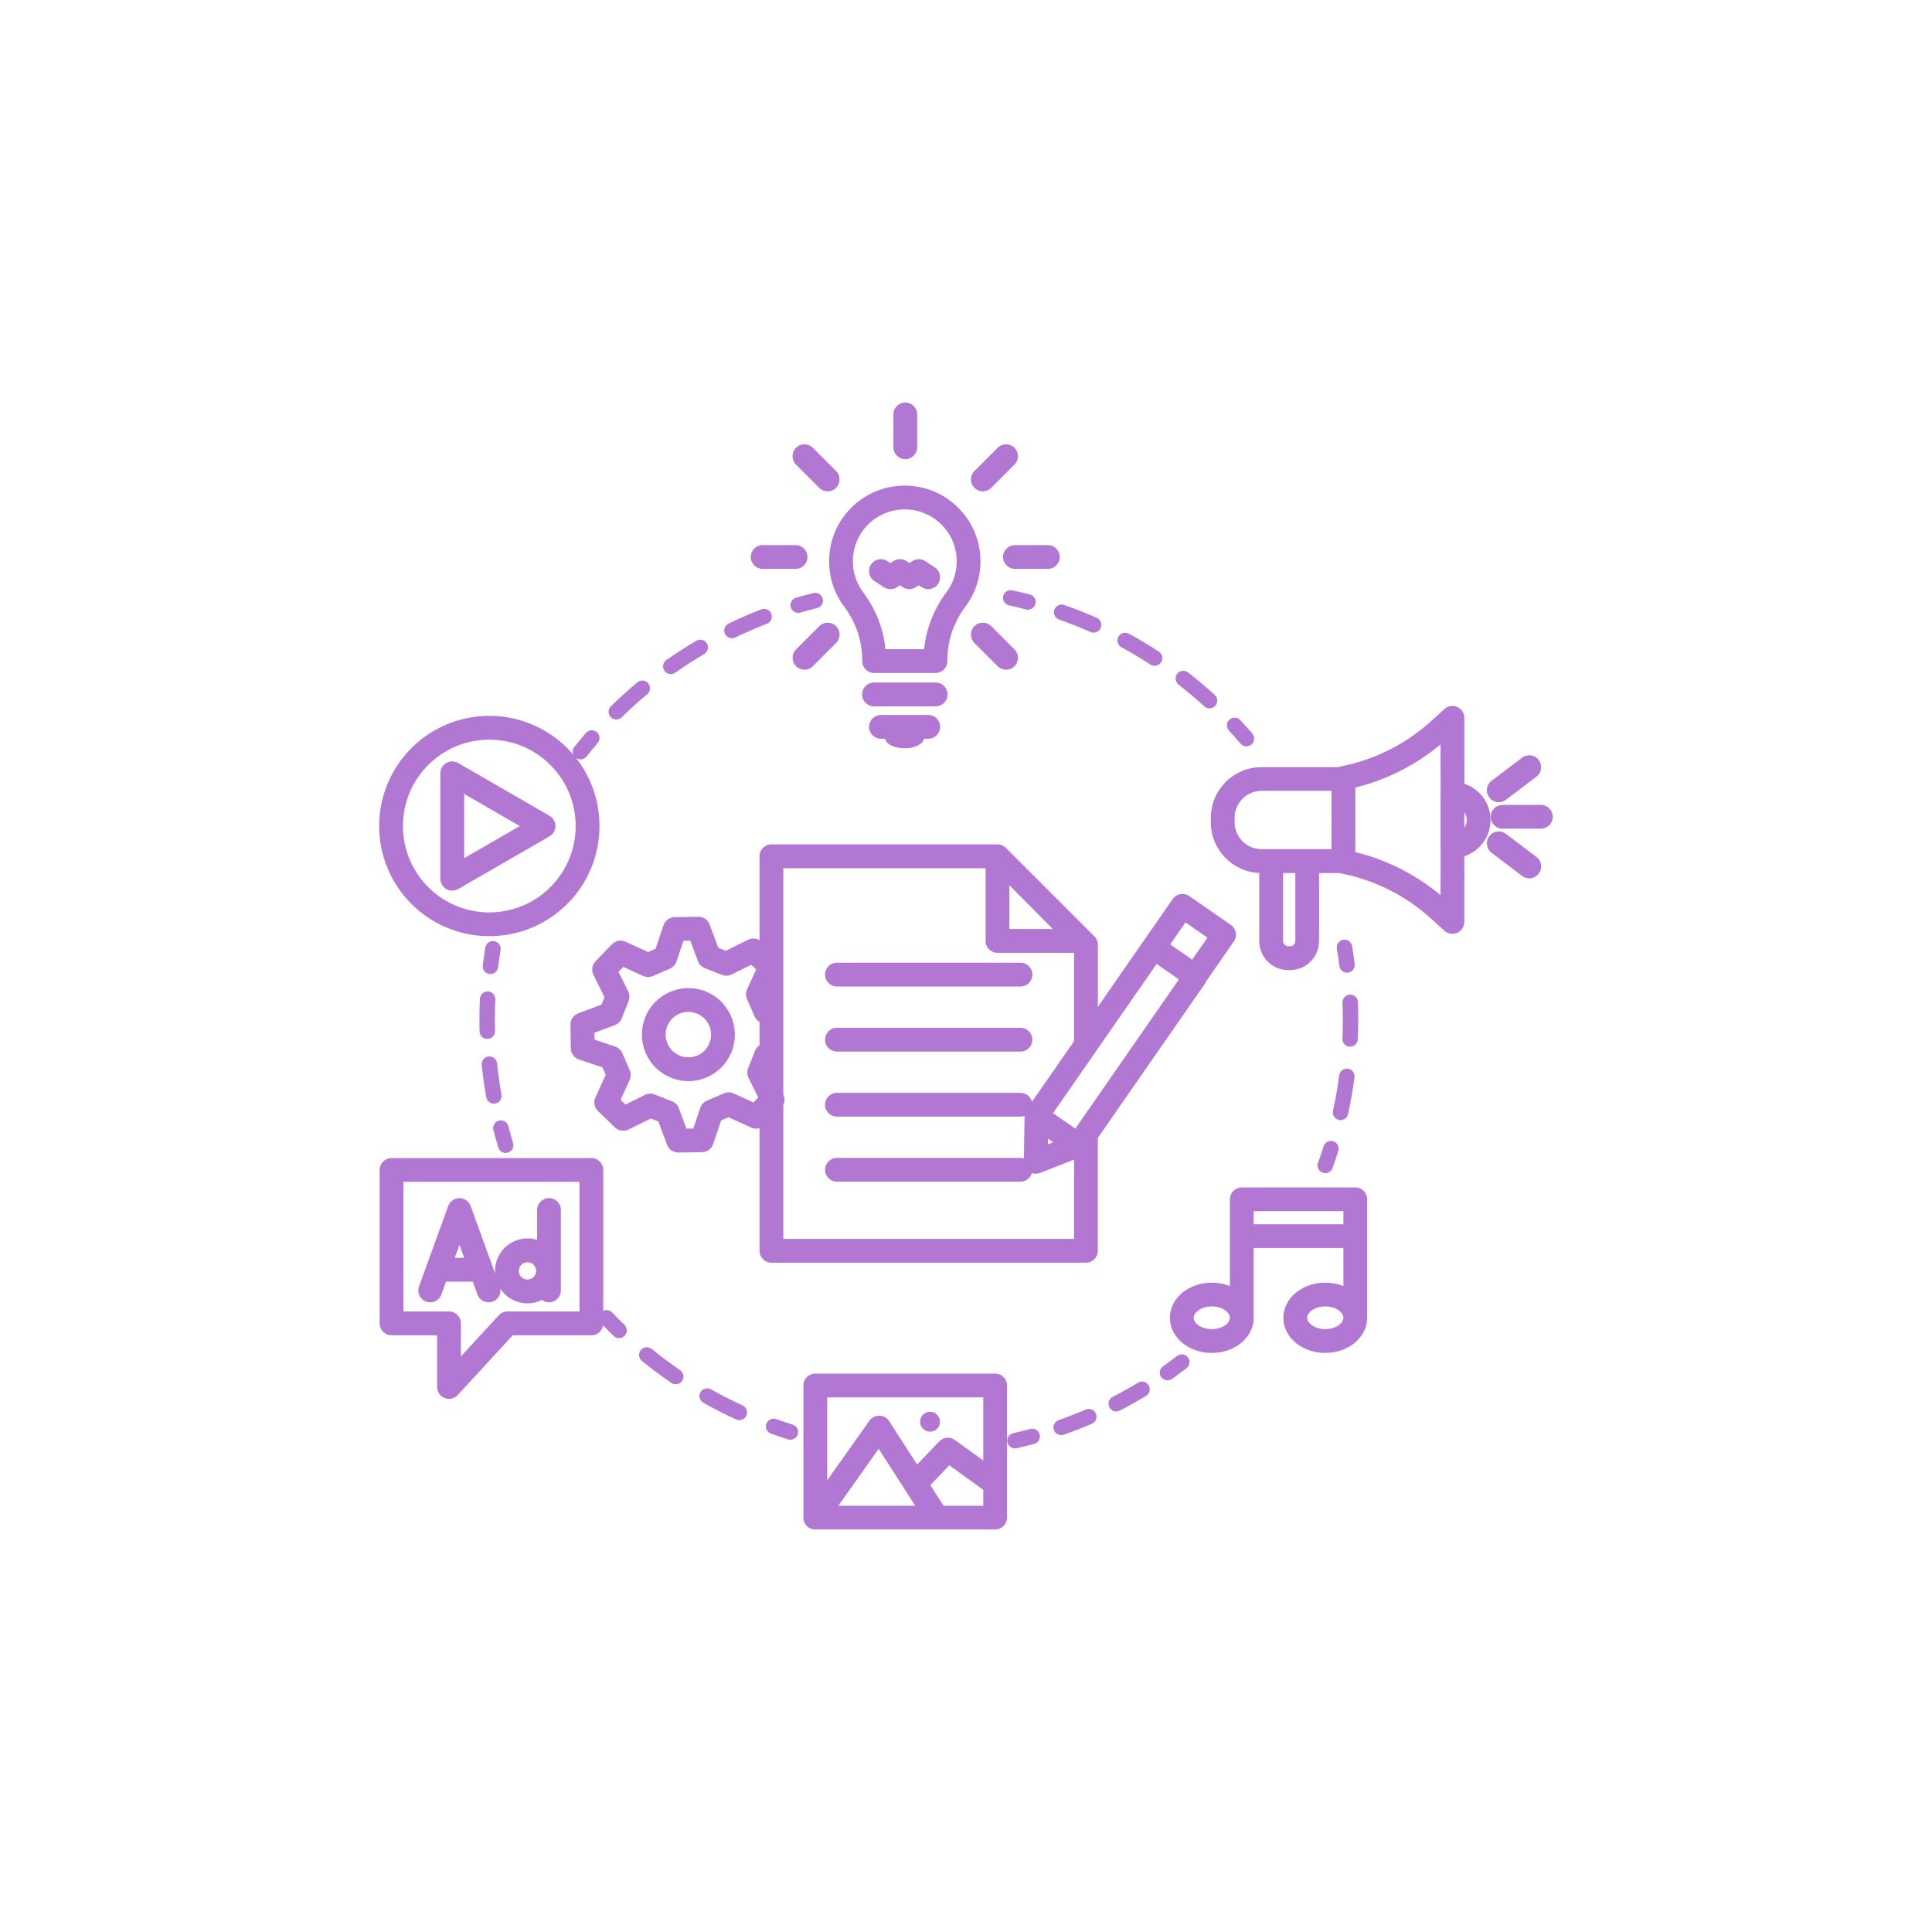 <svg xmlns="http://www.w3.org/2000/svg" zoomAndPan="magnify" viewBox="0 0 375 375" width="400" height="400"
     preserveAspectRatio="xMidYMid meet" version="1.0">
    <defs>
        <clipPath id="67734e135f">
            <path d="M 289 156 L 301.57 156 L 301.57 161 L 289 161 Z M 289 156 " clip-rule="nonzero"/>
        </clipPath>
        <clipPath id="fed4a41961">
            <path d="M 73.57 138 L 117 138 L 117 182 L 73.57 182 Z M 73.57 138 " clip-rule="nonzero"/>
        </clipPath>
        <clipPath id="4ebf43fce6">
            <path d="M 173 78.129 L 179 78.129 L 179 90 L 173 90 Z M 173 78.129 " clip-rule="nonzero"/>
        </clipPath>
        <clipPath id="505d2ce988">
            <path d="M 73.57 224 L 122 224 L 122 272 L 73.57 272 Z M 73.57 224 " clip-rule="nonzero"/>
        </clipPath>
    </defs>
    <path fill="#b277d3"
          d="M 289.312 159.16 C 289.312 155.887 287.18 153.105 284.23 152.129 L 284.223 139.328 C 284.223 138.418 283.684 137.59 282.852 137.219 C 282.016 136.848 281.039 137 280.363 137.621 L 277.746 140 C 272.836 144.445 266.805 147.473 260.305 148.75 C 260.137 148.777 259.98 148.832 259.828 148.898 L 244.871 148.898 C 239.441 148.898 235.016 153.316 235.016 158.754 L 235.016 159.602 C 235.016 164.891 239.199 169.211 244.426 169.445 L 244.426 182.672 C 244.426 185.77 246.945 188.289 250.043 188.289 L 250.414 188.289 C 253.512 188.289 256.031 185.77 256.031 182.672 L 256.031 169.457 L 260.047 169.457 C 260.129 169.48 260.207 169.504 260.297 169.523 C 266.801 170.797 272.828 173.824 277.738 178.273 L 280.355 180.652 C 280.789 181.043 281.348 181.25 281.91 181.25 C 282.227 181.25 282.543 181.184 282.844 181.055 C 283.676 180.684 284.219 179.855 284.219 178.945 L 284.223 166.207 C 287.18 165.215 289.312 162.426 289.312 159.16 Z M 239.637 159.59 L 239.637 158.738 C 239.637 155.852 241.988 153.5 244.875 153.5 L 258.445 153.5 L 258.445 158.555 C 258.445 158.625 258.453 158.699 258.457 158.766 L 258.457 159.473 C 258.453 159.543 258.445 159.609 258.445 159.68 L 258.445 164.816 L 244.875 164.816 C 241.988 164.828 239.637 162.48 239.637 159.59 Z M 251.422 182.66 C 251.422 183.211 250.973 183.66 250.422 183.66 L 250.047 183.66 C 249.496 183.66 249.047 183.211 249.047 182.66 L 249.047 169.461 L 251.426 169.461 L 251.426 182.66 Z M 263.066 165.395 L 263.066 152.859 C 269.145 151.367 274.809 148.504 279.613 144.488 L 279.621 153.809 C 279.609 153.891 279.602 153.98 279.602 154.066 L 279.602 164.254 C 279.602 164.344 279.609 164.43 279.621 164.512 L 279.613 173.758 C 274.809 169.742 269.145 166.879 263.066 165.395 Z M 284.23 160.695 L 284.23 159.688 C 284.23 159.59 284.223 159.5 284.211 159.41 L 284.211 158.828 C 284.223 158.738 284.23 158.645 284.23 158.555 L 284.23 157.613 C 284.523 158.059 284.691 158.586 284.691 159.152 C 284.695 159.723 284.523 160.258 284.23 160.695 Z M 284.23 160.695 "
          fill-opacity="1" fill-rule="nonzero"/>
    <g clip-path="url(#67734e135f)">
        <path fill="#b277d3"
              d="M 299.082 156.234 L 291.648 156.234 C 290.371 156.234 289.34 157.266 289.34 158.543 C 289.34 159.82 290.371 160.852 291.648 160.852 L 299.082 160.852 C 300.355 160.852 301.387 159.82 301.387 158.543 C 301.387 157.266 300.355 156.234 299.082 156.234 Z M 299.082 156.234 "
              fill-opacity="1" fill-rule="nonzero"/>
    </g>
    <path fill="#b277d3"
          d="M 290.906 155.703 C 291.391 155.703 291.883 155.551 292.297 155.234 L 298.219 150.746 C 299.23 149.977 299.434 148.527 298.66 147.516 C 297.895 146.5 296.445 146.297 295.43 147.07 L 289.508 151.559 C 288.496 152.328 288.293 153.777 289.066 154.789 C 289.52 155.383 290.211 155.703 290.906 155.703 Z M 290.906 155.703 "
          fill-opacity="1" fill-rule="nonzero"/>
    <path fill="#b277d3"
          d="M 298.223 166.34 L 292.301 161.852 C 291.285 161.082 289.84 161.281 289.07 162.293 C 288.305 163.309 288.504 164.758 289.516 165.523 L 295.438 170.016 C 295.855 170.332 296.34 170.48 296.828 170.48 C 297.523 170.48 298.211 170.164 298.668 169.562 C 299.434 168.559 299.238 167.105 298.223 166.34 Z M 298.223 166.34 "
          fill-opacity="1" fill-rule="nonzero"/>
    <path fill="#b277d3"
          d="M 193.164 266.617 L 158.246 266.617 C 156.969 266.617 155.941 267.648 155.941 268.922 L 155.941 294.574 C 155.941 294.625 155.941 294.672 155.945 294.715 C 155.945 294.727 155.945 294.738 155.945 294.75 C 155.945 294.785 155.953 294.828 155.957 294.863 C 155.957 294.875 155.957 294.879 155.965 294.895 C 155.977 294.996 156 295.09 156.023 295.188 C 156.023 295.188 156.023 295.191 156.023 295.191 C 156.066 295.344 156.125 295.492 156.199 295.629 C 156.199 295.629 156.199 295.637 156.199 295.637 C 156.199 295.637 156.199 295.637 156.199 295.641 C 156.246 295.73 156.301 295.816 156.352 295.898 C 156.359 295.906 156.363 295.918 156.371 295.922 C 156.395 295.961 156.418 295.988 156.449 296.027 C 156.457 296.031 156.457 296.039 156.461 296.039 C 156.492 296.074 156.52 296.109 156.551 296.141 C 156.562 296.152 156.57 296.156 156.582 296.168 C 156.605 296.191 156.629 296.223 156.66 296.246 C 156.664 296.254 156.676 296.266 156.684 296.27 C 156.719 296.301 156.75 296.332 156.785 296.359 C 156.789 296.367 156.797 296.375 156.805 296.375 C 156.832 296.398 156.867 296.422 156.898 296.445 C 156.906 296.449 156.918 296.457 156.922 296.465 C 157 296.516 157.086 296.57 157.176 296.617 C 157.176 296.617 157.18 296.617 157.18 296.625 C 157.312 296.695 157.457 296.75 157.605 296.793 C 157.613 296.793 157.613 296.793 157.617 296.793 C 157.715 296.824 157.816 296.84 157.91 296.852 C 157.918 296.852 157.93 296.852 157.934 296.852 C 157.977 296.859 158.012 296.863 158.055 296.863 C 158.066 296.863 158.078 296.863 158.09 296.863 C 158.141 296.871 158.188 296.871 158.234 296.871 L 193.152 296.871 C 194.43 296.871 195.461 295.84 195.461 294.562 L 195.461 268.922 C 195.473 267.648 194.441 266.617 193.164 266.617 Z M 190.855 271.23 L 190.855 283.488 L 185.332 279.496 C 184.398 278.82 183.109 278.938 182.312 279.77 L 178.012 284.277 L 172.582 275.84 C 172.168 275.191 171.461 274.797 170.695 274.777 C 169.93 274.762 169.203 275.125 168.758 275.75 L 160.562 287.324 L 160.562 271.227 L 190.855 271.227 Z M 170.547 281.211 L 175.641 289.129 C 175.664 289.168 175.688 289.203 175.711 289.246 L 177.66 292.27 L 162.711 292.27 Z M 190.855 292.27 L 183.148 292.27 L 180.578 288.27 L 184.258 284.41 L 190.855 289.176 Z M 190.855 292.27 "
          fill-opacity="1" fill-rule="nonzero"/>
    <path fill="#b277d3"
          d="M 182.449 275.953 C 182.449 276.211 182.398 276.457 182.301 276.691 C 182.203 276.93 182.062 277.137 181.883 277.316 C 181.703 277.5 181.492 277.637 181.258 277.738 C 181.02 277.836 180.773 277.883 180.52 277.883 C 180.262 277.883 180.016 277.836 179.781 277.738 C 179.543 277.637 179.336 277.5 179.152 277.316 C 178.973 277.137 178.832 276.93 178.734 276.691 C 178.637 276.457 178.59 276.211 178.59 275.953 C 178.59 275.699 178.637 275.453 178.734 275.215 C 178.832 274.98 178.973 274.77 179.152 274.59 C 179.336 274.406 179.543 274.27 179.781 274.172 C 180.016 274.074 180.262 274.023 180.52 274.023 C 180.773 274.023 181.02 274.074 181.258 274.172 C 181.492 274.27 181.703 274.406 181.883 274.59 C 182.062 274.77 182.203 274.98 182.301 275.215 C 182.398 275.453 182.449 275.699 182.449 275.953 Z M 182.449 275.953 "
          fill-opacity="1" fill-rule="nonzero"/>
    <g clip-path="url(#fed4a41961)">
        <path fill="#b277d3"
              d="M 79.859 175.449 C 81.82 177.41 84.109 178.957 86.656 180.027 C 89.293 181.145 92.09 181.707 94.98 181.707 C 97.871 181.707 100.668 181.145 103.305 180.027 C 105.852 178.949 108.137 177.41 110.102 175.449 C 112.066 173.488 113.609 171.199 114.68 168.652 C 115.797 166.016 116.359 163.219 116.359 160.328 C 116.359 157.445 115.797 154.641 114.68 152.004 C 113.938 150.242 112.973 148.609 111.797 147.117 C 112.062 147.305 112.363 147.402 112.668 147.402 C 113.109 147.402 113.547 147.207 113.844 146.832 C 114.535 145.949 115.262 145.074 116 144.223 C 116.539 143.594 116.469 142.652 115.844 142.109 C 115.215 141.57 114.273 141.641 113.727 142.266 C 112.969 143.145 112.219 144.055 111.492 144.969 C 111.133 145.418 111.078 146.016 111.301 146.508 C 110.922 146.059 110.52 145.625 110.102 145.207 C 108.141 143.246 105.852 141.699 103.305 140.629 C 100.668 139.512 97.871 138.949 94.98 138.949 C 92.09 138.949 89.293 139.512 86.656 140.629 C 84.109 141.707 81.824 143.246 79.859 145.207 C 77.895 147.168 76.352 149.457 75.281 152.004 C 74.164 154.641 73.602 157.438 73.602 160.328 C 73.602 163.211 74.164 166.016 75.281 168.652 C 76.352 171.199 77.895 173.488 79.859 175.449 Z M 83.121 148.48 C 86.285 145.316 90.496 143.57 94.973 143.57 C 99.453 143.57 103.664 145.316 106.828 148.48 C 109.992 151.645 111.738 155.855 111.738 160.336 C 111.738 164.812 109.992 169.023 106.828 172.188 C 103.664 175.355 99.453 177.098 94.973 177.098 C 90.496 177.098 86.285 175.355 83.121 172.188 C 79.953 169.023 78.211 164.812 78.211 160.336 C 78.211 155.855 79.953 151.648 83.121 148.48 Z M 83.121 148.48 "
              fill-opacity="1" fill-rule="nonzero"/>
    </g>
    <path fill="#b277d3"
          d="M 86.625 172.566 C 86.984 172.77 87.379 172.879 87.777 172.879 C 88.172 172.879 88.574 172.777 88.926 172.566 L 106.656 162.332 C 107.367 161.918 107.805 161.156 107.805 160.336 C 107.805 159.512 107.367 158.746 106.656 158.34 L 88.926 148.102 C 88.215 147.688 87.332 147.688 86.621 148.102 C 85.906 148.516 85.469 149.277 85.469 150.098 L 85.469 170.57 C 85.477 171.391 85.914 172.152 86.625 172.566 Z M 90.09 154.094 L 100.895 160.336 L 90.09 166.574 Z M 90.09 154.094 "
          fill-opacity="1" fill-rule="nonzero"/>
    <path fill="#b277d3"
          d="M 163.863 117.758 C 164.988 119.254 165.859 120.902 166.453 122.652 C 167.051 124.414 167.352 126.242 167.352 128.082 L 167.352 128.316 C 167.352 129.594 168.383 130.625 169.66 130.625 L 181.574 130.625 C 182.852 130.625 183.883 129.594 183.883 128.316 L 183.883 128.082 C 183.883 126.242 184.18 124.414 184.781 122.66 C 185.375 120.91 186.242 119.266 187.363 117.773 C 189.289 115.215 190.305 112.164 190.305 108.953 C 190.305 105.031 188.785 101.348 186.016 98.578 C 183.246 95.805 179.566 94.273 175.652 94.262 C 175.641 94.262 175.629 94.262 175.621 94.262 C 171.73 94.262 168.07 95.762 165.309 98.477 C 162.539 101.203 160.984 104.852 160.934 108.754 C 160.891 112.027 161.902 115.145 163.863 117.758 Z M 165.547 108.816 C 165.582 106.137 166.645 103.629 168.543 101.766 C 170.438 99.902 172.949 98.879 175.621 98.879 C 175.629 98.879 175.633 98.879 175.645 98.879 C 178.332 98.883 180.855 99.934 182.754 101.832 C 184.652 103.73 185.695 106.262 185.695 108.945 C 185.695 111.145 185 113.238 183.684 114.992 C 182.27 116.875 181.168 118.957 180.418 121.172 C 179.883 122.75 179.535 124.367 179.375 126.012 L 171.871 126.012 C 171.707 124.367 171.359 122.75 170.82 121.168 C 170.07 118.957 168.969 116.875 167.555 114.988 C 166.211 113.195 165.516 111.062 165.547 108.816 Z M 165.547 108.816 "
          fill-opacity="1" fill-rule="nonzero"/>
    <path fill="#b277d3"
          d="M 183.922 134.789 C 183.922 133.516 182.891 132.484 181.617 132.484 L 169.633 132.484 C 168.359 132.484 167.328 133.516 167.328 134.789 C 167.328 136.066 168.359 137.098 169.633 137.098 L 181.617 137.098 C 182.887 137.098 183.922 136.066 183.922 134.789 Z M 183.922 134.789 "
          fill-opacity="1" fill-rule="nonzero"/>
    <path fill="#b277d3"
          d="M 170.996 138.777 C 169.719 138.777 168.688 139.809 168.688 141.082 C 168.688 142.359 169.719 143.391 170.996 143.391 L 171.816 143.391 C 171.953 144.426 173.586 145.242 175.566 145.242 C 177.559 145.242 179.184 144.426 179.32 143.391 L 180.176 143.391 C 181.453 143.391 182.484 142.359 182.484 141.082 C 182.484 139.809 181.453 138.777 180.176 138.777 Z M 170.996 138.777 "
          fill-opacity="1" fill-rule="nonzero"/>
    <path fill="#b277d3"
          d="M 194.691 108.113 C 194.691 109.391 195.723 110.422 197 110.422 L 203.383 110.422 C 204.66 110.422 205.691 109.391 205.691 108.113 C 205.691 106.836 204.66 105.805 203.383 105.805 L 197 105.805 C 195.73 105.805 194.691 106.836 194.691 108.113 Z M 194.691 108.113 "
          fill-opacity="1" fill-rule="nonzero"/>
    <path fill="#b277d3"
          d="M 148.035 110.422 L 154.418 110.422 C 155.695 110.422 156.727 109.391 156.727 108.113 C 156.727 106.836 155.695 105.805 154.418 105.805 L 148.035 105.805 C 146.758 105.805 145.727 106.836 145.727 108.113 C 145.727 109.383 146.766 110.422 148.035 110.422 Z M 148.035 110.422 "
          fill-opacity="1" fill-rule="nonzero"/>
    <path fill="#b277d3"
          d="M 189.137 121.539 C 188.238 122.438 188.238 123.898 189.137 124.801 L 193.648 129.312 C 194.102 129.762 194.691 129.988 195.281 129.988 C 195.875 129.988 196.461 129.762 196.91 129.312 C 197.809 128.414 197.809 126.949 196.91 126.051 L 192.398 121.539 C 191.5 120.633 190.035 120.633 189.137 121.539 Z M 189.137 121.539 "
          fill-opacity="1" fill-rule="nonzero"/>
    <path fill="#b277d3"
          d="M 159.02 94.688 C 159.469 95.137 160.062 95.367 160.652 95.367 C 161.238 95.367 161.832 95.137 162.281 94.688 C 163.18 93.789 163.18 92.328 162.281 91.43 L 157.77 86.914 C 156.867 86.016 155.406 86.016 154.508 86.914 C 153.609 87.812 153.609 89.277 154.508 90.176 Z M 159.02 94.688 "
          fill-opacity="1" fill-rule="nonzero"/>
    <g clip-path="url(#4ebf43fce6)">
        <path fill="#b277d3"
              d="M 175.711 89.125 C 176.988 89.125 178.02 88.094 178.02 86.82 L 178.02 80.438 C 178.02 79.16 176.988 78.129 175.711 78.129 C 174.434 78.129 173.406 79.16 173.406 80.438 L 173.406 86.82 C 173.406 88.094 174.434 89.125 175.711 89.125 Z M 175.711 89.125 "
              fill-opacity="1" fill-rule="nonzero"/>
    </g>
    <path fill="#b277d3"
          d="M 190.766 95.367 C 191.359 95.367 191.949 95.137 192.398 94.688 L 196.91 90.176 C 197.809 89.277 197.809 87.812 196.91 86.914 C 196.012 86.016 194.551 86.016 193.648 86.914 L 189.137 91.43 C 188.238 92.328 188.238 93.789 189.137 94.688 C 189.586 95.137 190.176 95.367 190.766 95.367 Z M 190.766 95.367 "
          fill-opacity="1" fill-rule="nonzero"/>
    <path fill="#b277d3"
          d="M 156.145 129.988 C 156.738 129.988 157.324 129.762 157.773 129.312 L 162.285 124.801 C 163.188 123.898 163.188 122.438 162.285 121.539 C 161.387 120.641 159.926 120.641 159.027 121.539 L 154.512 126.051 C 153.613 126.949 153.613 128.414 154.512 129.312 C 154.961 129.762 155.551 129.988 156.145 129.988 Z M 156.145 129.988 "
          fill-opacity="1" fill-rule="nonzero"/>
    <path fill="#b277d3"
          d="M 169.723 112.777 L 171.559 113.977 C 172.324 114.473 173.316 114.473 174.082 113.977 L 174.656 113.598 L 175.234 113.977 C 176 114.473 176.988 114.473 177.754 113.977 L 178.332 113.598 L 178.906 113.977 C 179.297 114.227 179.734 114.352 180.164 114.352 C 180.922 114.352 181.656 113.98 182.102 113.305 C 182.797 112.238 182.496 110.805 181.43 110.109 L 179.598 108.91 C 178.828 108.414 177.84 108.414 177.074 108.91 L 176.496 109.289 L 175.922 108.91 C 175.156 108.414 174.164 108.414 173.398 108.91 L 172.824 109.289 L 172.246 108.91 C 171.18 108.215 169.75 108.516 169.055 109.582 C 168.359 110.656 168.656 112.082 169.723 112.777 Z M 169.723 112.777 "
          fill-opacity="1" fill-rule="nonzero"/>
    <path fill="#b277d3"
          d="M 263.059 230.477 L 241.035 230.477 C 239.758 230.477 238.727 231.508 238.727 232.781 L 238.727 249.625 C 237.641 249.191 236.445 248.965 235.207 248.965 C 233.148 248.965 231.18 249.605 229.676 250.77 C 228.023 252.051 227.074 253.875 227.074 255.781 C 227.074 257.688 228.023 259.512 229.676 260.797 C 231.18 261.957 233.141 262.602 235.207 262.602 C 237.277 262.602 239.238 261.957 240.742 260.797 C 242.395 259.512 243.344 257.691 243.344 255.781 L 243.344 242.242 L 260.754 242.242 L 260.754 249.625 C 259.668 249.191 258.469 248.965 257.234 248.965 C 255.172 248.965 253.207 249.605 251.703 250.77 C 250.047 252.051 249.102 253.875 249.102 255.781 C 249.102 257.688 250.047 259.512 251.703 260.797 C 253.207 261.957 255.168 262.602 257.234 262.602 C 259.301 262.602 261.262 261.957 262.766 260.797 C 264.422 259.512 265.367 257.691 265.367 255.781 L 265.367 232.781 C 265.367 231.508 264.336 230.477 263.059 230.477 Z M 235.207 257.984 C 233.137 257.984 231.691 256.824 231.691 255.781 C 231.691 254.738 233.137 253.574 235.207 253.574 C 237.281 253.574 238.727 254.738 238.727 255.781 C 238.727 256.824 237.281 257.984 235.207 257.984 Z M 243.344 237.633 L 243.344 235.086 L 260.754 235.086 L 260.754 237.633 Z M 257.234 257.984 C 255.16 257.984 253.715 256.824 253.715 255.781 C 253.715 254.738 255.16 253.574 257.234 253.574 C 259.309 253.574 260.754 254.738 260.754 255.781 C 260.754 256.824 259.309 257.984 257.234 257.984 Z M 257.234 257.984 "
          fill-opacity="1" fill-rule="nonzero"/>
    <path fill="#b277d3"
          d="M 162.449 191.477 L 198.074 191.477 C 199.352 191.477 200.383 190.445 200.383 189.168 C 200.383 187.891 199.352 186.859 198.074 186.859 L 162.449 186.859 C 161.172 186.859 160.141 187.891 160.141 189.168 C 160.141 190.445 161.18 191.477 162.449 191.477 Z M 162.449 191.477 "
          fill-opacity="1" fill-rule="nonzero"/>
    <path fill="#b277d3"
          d="M 162.449 204.109 L 198.074 204.109 C 199.352 204.109 200.383 203.078 200.383 201.805 C 200.383 200.527 199.352 199.496 198.074 199.496 L 162.449 199.496 C 161.172 199.496 160.141 200.527 160.141 201.805 C 160.141 203.078 161.18 204.109 162.449 204.109 Z M 162.449 204.109 "
          fill-opacity="1" fill-rule="nonzero"/>
    <path fill="#b277d3"
          d="M 136.934 192.422 C 132.309 190.594 127.051 192.867 125.223 197.5 C 124.336 199.742 124.379 202.191 125.336 204.41 C 126.297 206.621 128.059 208.328 130.301 209.215 C 131.371 209.641 132.5 209.852 133.621 209.852 C 134.836 209.852 136.055 209.602 137.203 209.102 C 139.414 208.145 141.125 206.383 142.012 204.141 C 143.84 199.508 141.562 194.25 136.934 192.422 Z M 137.715 202.438 C 137.281 203.535 136.449 204.398 135.363 204.867 C 134.285 205.332 133.086 205.352 131.988 204.918 C 130.895 204.488 130.031 203.656 129.562 202.57 C 129.094 201.492 129.078 200.293 129.508 199.195 C 130.191 197.465 131.859 196.41 133.613 196.41 C 134.152 196.41 134.699 196.512 135.23 196.719 C 137.496 197.609 138.605 200.172 137.715 202.438 Z M 137.715 202.438 "
          fill-opacity="1" fill-rule="nonzero"/>
    <path fill="#b277d3"
          d="M 233.938 190.84 C 234.047 190.684 234.129 190.523 234.195 190.355 L 239.48 182.738 C 240.207 181.688 239.949 180.25 238.902 179.523 L 230.832 173.926 C 230.332 173.578 229.711 173.441 229.109 173.551 C 228.508 173.656 227.969 174 227.621 174.504 L 222.023 182.57 L 213.094 195.434 L 213.094 183.371 C 213.094 182.762 212.848 182.176 212.414 181.742 L 195.25 164.578 C 195.215 164.543 195.18 164.512 195.145 164.477 C 195.129 164.469 195.125 164.457 195.113 164.453 C 195.078 164.422 195.039 164.391 195.004 164.367 C 195 164.363 194.992 164.363 194.992 164.355 C 194.949 164.324 194.914 164.301 194.871 164.273 C 194.859 164.266 194.848 164.254 194.836 164.246 C 194.801 164.223 194.758 164.199 194.723 164.184 C 194.719 164.176 194.711 164.176 194.707 164.172 C 194.664 164.145 194.621 164.129 194.574 164.105 C 194.562 164.098 194.551 164.094 194.531 164.086 C 194.488 164.066 194.449 164.051 194.406 164.039 C 194.398 164.039 194.395 164.031 194.395 164.031 C 194.344 164.016 194.305 164.004 194.254 163.992 C 194.242 163.984 194.23 163.984 194.215 163.977 C 194.172 163.965 194.129 163.953 194.082 163.949 C 194.074 163.949 194.07 163.949 194.062 163.941 C 194.016 163.93 193.969 163.926 193.922 163.918 C 193.906 163.918 193.891 163.914 193.879 163.914 C 193.836 163.906 193.793 163.906 193.754 163.898 C 193.746 163.898 193.734 163.898 193.727 163.898 C 193.688 163.898 193.648 163.895 193.609 163.895 L 149.723 163.895 C 148.449 163.895 147.418 164.926 147.418 166.203 L 147.418 182.484 C 146.758 182.098 145.926 182.047 145.219 182.402 L 140.883 184.547 L 139.43 183.973 L 137.73 179.441 C 137.395 178.535 136.531 177.941 135.566 177.941 C 135.555 177.941 135.543 177.941 135.531 177.941 L 130.941 178.016 C 129.965 178.031 129.105 178.656 128.789 179.586 L 127.242 184.172 L 125.805 184.793 L 121.398 182.785 C 120.512 182.379 119.465 182.574 118.785 183.281 L 115.594 186.578 C 114.914 187.281 114.746 188.336 115.184 189.211 L 117.328 193.543 L 116.754 195 L 112.223 196.695 C 111.305 197.039 110.707 197.918 110.727 198.895 L 110.797 203.488 C 110.816 204.465 111.438 205.32 112.367 205.637 L 116.953 207.184 L 117.574 208.625 L 115.566 213.027 C 115.16 213.914 115.359 214.965 116.066 215.641 L 119.363 218.836 C 120.062 219.512 121.117 219.68 121.992 219.242 L 126.324 217.098 L 127.781 217.672 L 129.48 222.203 C 129.812 223.109 130.676 223.703 131.641 223.703 C 131.656 223.703 131.668 223.703 131.68 223.703 L 136.27 223.633 C 137.246 223.613 138.102 222.988 138.422 222.062 L 139.969 217.477 L 141.406 216.852 L 145.812 218.859 C 146.332 219.094 146.902 219.129 147.422 218.973 L 147.422 242.781 C 147.422 244.055 148.453 245.086 149.73 245.086 L 210.781 245.086 C 212.055 245.086 213.086 244.055 213.086 242.781 L 213.086 220.867 Z M 203.418 221.012 L 204.434 221.715 L 203.402 222.113 Z M 208.719 219.07 L 204.391 216.062 L 224.5 187.094 L 228.824 190.105 Z M 230.098 179.035 L 234.371 182 L 231.402 186.273 L 227.129 183.309 Z M 204.348 180.324 L 195.922 180.324 L 195.922 171.816 Z M 145.297 209.234 L 147.176 213.027 L 146.25 213.988 L 142.395 212.23 C 141.801 211.961 141.117 211.957 140.52 212.215 L 137.199 213.652 C 136.598 213.91 136.137 214.414 135.926 215.031 L 134.574 219.047 L 133.238 219.07 L 131.758 215.102 C 131.527 214.492 131.051 214.004 130.445 213.766 L 127.082 212.434 C 126.477 212.195 125.793 212.227 125.211 212.512 L 121.418 214.395 L 120.457 213.465 L 122.215 209.613 C 122.484 209.02 122.492 208.336 122.234 207.734 L 120.793 204.414 C 120.535 203.816 120.031 203.355 119.414 203.145 L 115.398 201.789 L 115.375 200.453 L 119.344 198.973 C 119.957 198.746 120.441 198.266 120.68 197.66 L 122.012 194.301 C 122.25 193.695 122.219 193.012 121.934 192.43 L 120.051 188.637 L 120.98 187.676 L 124.832 189.434 C 125.426 189.703 126.109 189.707 126.711 189.449 L 130.031 188.012 C 130.629 187.754 131.09 187.25 131.301 186.633 L 132.656 182.617 L 133.992 182.594 L 135.473 186.562 C 135.699 187.172 136.18 187.66 136.785 187.898 L 140.148 189.23 C 140.148 189.23 140.148 189.23 140.152 189.23 C 140.176 189.242 140.199 189.246 140.227 189.258 C 140.273 189.277 140.316 189.289 140.363 189.301 C 140.395 189.312 140.43 189.32 140.465 189.324 C 140.469 189.324 140.469 189.324 140.469 189.324 C 140.5 189.332 140.535 189.336 140.566 189.344 C 140.574 189.344 140.574 189.344 140.578 189.344 C 140.609 189.348 140.645 189.355 140.676 189.359 C 140.68 189.359 140.688 189.359 140.691 189.359 C 140.723 189.367 140.754 189.367 140.781 189.371 C 140.789 189.371 140.801 189.371 140.805 189.371 C 140.836 189.371 140.859 189.379 140.891 189.379 C 140.902 189.379 140.914 189.379 140.922 189.379 C 140.945 189.379 140.969 189.379 140.992 189.379 C 141.004 189.379 141.023 189.379 141.035 189.379 C 141.051 189.379 141.074 189.379 141.094 189.379 C 141.113 189.379 141.129 189.379 141.148 189.379 C 141.164 189.379 141.18 189.379 141.195 189.371 C 141.219 189.371 141.242 189.367 141.262 189.367 C 141.273 189.367 141.285 189.359 141.297 189.359 C 141.32 189.355 141.352 189.355 141.375 189.348 C 141.383 189.348 141.395 189.344 141.398 189.344 C 141.43 189.336 141.461 189.332 141.484 189.324 C 141.488 189.324 141.496 189.324 141.5 189.32 C 141.531 189.312 141.562 189.305 141.59 189.293 C 141.598 189.293 141.602 189.289 141.609 189.289 C 141.641 189.281 141.668 189.27 141.699 189.258 C 141.707 189.258 141.711 189.254 141.719 189.254 C 141.746 189.242 141.777 189.234 141.809 189.223 C 141.82 189.215 141.832 189.211 141.844 189.211 C 141.867 189.199 141.898 189.191 141.922 189.18 C 141.949 189.168 141.988 189.152 142.016 189.141 L 145.812 187.258 L 146.77 188.188 L 145.012 192.039 C 144.742 192.633 144.738 193.316 144.996 193.914 L 146.434 197.234 C 146.645 197.723 146.996 198.094 147.422 198.332 L 147.422 202.91 C 147.039 203.164 146.723 203.535 146.543 203.992 L 145.211 207.352 C 144.977 207.969 145.008 208.648 145.297 209.234 Z M 152.043 240.473 L 152.043 214.469 C 152.344 213.844 152.355 213.105 152.043 212.465 L 152.043 168.52 L 191.312 168.52 L 191.312 182.637 C 191.312 183.914 192.344 184.941 193.621 184.941 L 208.477 184.941 L 208.477 201.84 C 208.477 201.918 208.484 201.996 208.488 202.074 L 200.309 213.852 C 200.051 212.855 199.152 212.117 198.074 212.117 L 162.449 212.117 C 161.172 212.117 160.141 213.148 160.141 214.426 C 160.141 215.703 161.172 216.734 162.449 216.734 L 198.074 216.734 C 198.355 216.734 198.617 216.684 198.871 216.59 C 198.871 216.602 198.871 216.605 198.871 216.617 L 198.738 224.84 C 198.527 224.777 198.301 224.746 198.074 224.746 L 162.449 224.746 C 161.172 224.746 160.141 225.777 160.141 227.055 C 160.141 228.328 161.172 229.359 162.449 229.359 L 198.074 229.359 C 199.129 229.359 200.016 228.652 200.293 227.695 C 200.531 227.777 200.781 227.82 201.039 227.82 C 201.32 227.82 201.609 227.766 201.879 227.664 L 208.477 225.082 L 208.477 240.473 Z M 152.043 240.473 "
          fill-opacity="1" fill-rule="nonzero"/>
    <path fill="#b277d3"
          d="M 199.531 118.344 C 200.195 118.344 200.801 117.895 200.98 117.223 C 201.191 116.422 200.711 115.605 199.906 115.395 C 198.781 115.102 197.629 114.828 196.496 114.582 C 195.688 114.406 194.891 114.918 194.719 115.727 C 194.543 116.535 195.055 117.332 195.863 117.504 C 196.957 117.746 198.066 118.008 199.152 118.289 C 199.277 118.328 199.402 118.344 199.531 118.344 Z M 199.531 118.344 "
          fill-opacity="1" fill-rule="nonzero"/>
    <path fill="#b277d3"
          d="M 217.672 125.633 C 219.578 126.668 221.465 127.801 223.289 128.988 C 223.539 129.156 223.828 129.234 224.102 129.234 C 224.594 129.234 225.074 128.996 225.363 128.559 C 225.816 127.863 225.621 126.934 224.926 126.484 C 223.035 125.25 221.082 124.078 219.105 123 C 218.379 122.605 217.469 122.875 217.074 123.602 C 216.676 124.324 216.945 125.238 217.672 125.633 Z M 217.672 125.633 "
          fill-opacity="1" fill-rule="nonzero"/>
    <path fill="#b277d3"
          d="M 228.754 132.883 C 230.469 134.215 232.152 135.637 233.758 137.098 C 234.047 137.363 234.406 137.488 234.766 137.488 C 235.172 137.488 235.582 137.324 235.875 136.996 C 236.43 136.383 236.391 135.438 235.777 134.879 C 234.113 133.363 232.367 131.895 230.594 130.516 C 229.941 130.008 229 130.129 228.488 130.781 C 227.98 131.434 228.102 132.375 228.754 132.883 Z M 228.754 132.883 "
          fill-opacity="1" fill-rule="nonzero"/>
    <path fill="#b277d3"
          d="M 204.652 118.344 C 204.379 119.125 204.793 119.98 205.57 120.258 C 207.621 120.977 209.664 121.785 211.656 122.664 C 211.852 122.754 212.055 122.797 212.262 122.797 C 212.836 122.797 213.379 122.469 213.633 121.906 C 213.969 121.148 213.625 120.262 212.871 119.926 C 210.809 119.016 208.695 118.176 206.566 117.426 C 205.781 117.152 204.93 117.559 204.652 118.344 Z M 204.652 118.344 "
          fill-opacity="1" fill-rule="nonzero"/>
    <path fill="#b277d3"
          d="M 240.789 144.336 C 241.082 144.684 241.5 144.859 241.926 144.859 C 242.273 144.859 242.621 144.738 242.906 144.5 C 243.535 143.961 243.605 143.012 243.066 142.383 C 242.312 141.504 241.52 140.621 240.73 139.77 C 240.164 139.164 239.219 139.129 238.613 139.699 C 238.008 140.262 237.977 141.211 238.543 141.816 C 239.301 142.641 240.059 143.488 240.789 144.336 Z M 240.789 144.336 "
          fill-opacity="1" fill-rule="nonzero"/>
    <path fill="#b277d3"
          d="M 119.625 139.656 C 120.004 139.656 120.387 139.512 120.676 139.227 C 122.258 137.672 123.922 136.164 125.625 134.742 C 126.262 134.207 126.344 133.27 125.816 132.633 C 125.285 131.996 124.344 131.914 123.707 132.441 C 121.945 133.914 120.219 135.48 118.578 137.086 C 117.988 137.668 117.977 138.613 118.559 139.207 C 118.848 139.508 119.234 139.656 119.625 139.656 Z M 119.625 139.656 "
          fill-opacity="1" fill-rule="nonzero"/>
    <path fill="#b277d3"
          d="M 130.199 130.848 C 130.496 130.848 130.797 130.758 131.062 130.57 C 132.879 129.293 134.766 128.078 136.676 126.949 C 137.391 126.531 137.629 125.613 137.211 124.902 C 136.789 124.188 135.875 123.949 135.16 124.367 C 133.184 125.531 131.223 126.797 129.34 128.113 C 128.664 128.586 128.5 129.523 128.977 130.199 C 129.262 130.625 129.723 130.848 130.199 130.848 Z M 130.199 130.848 "
          fill-opacity="1" fill-rule="nonzero"/>
    <path fill="#b277d3"
          d="M 142.07 123.883 C 142.285 123.883 142.508 123.836 142.719 123.73 C 144.715 122.773 146.781 121.879 148.848 121.082 C 149.621 120.785 150.008 119.922 149.711 119.148 C 149.414 118.375 148.551 117.992 147.777 118.285 C 145.633 119.105 143.492 120.027 141.422 121.031 C 140.68 121.391 140.363 122.281 140.723 123.031 C 140.973 123.566 141.512 123.883 142.07 123.883 Z M 142.07 123.883 "
          fill-opacity="1" fill-rule="nonzero"/>
    <path fill="#b277d3"
          d="M 155.34 118.895 C 156.418 118.586 157.516 118.289 158.605 118.02 C 159.41 117.824 159.902 117.016 159.703 116.211 C 159.504 115.406 158.695 114.918 157.895 115.113 C 156.762 115.391 155.621 115.695 154.508 116.023 C 153.711 116.258 153.254 117.086 153.488 117.883 C 153.68 118.535 154.281 118.961 154.926 118.961 C 155.059 118.957 155.203 118.938 155.34 118.895 Z M 155.34 118.895 "
          fill-opacity="1" fill-rule="nonzero"/>
    <path fill="#b277d3"
          d="M 96.711 222.719 C 96.91 223.367 97.504 223.785 98.145 223.785 C 98.289 223.785 98.434 223.77 98.582 223.723 C 99.375 223.48 99.824 222.641 99.582 221.852 C 99.262 220.777 98.949 219.68 98.668 218.59 C 98.457 217.789 97.641 217.309 96.84 217.52 C 96.035 217.727 95.555 218.543 95.766 219.344 C 96.059 220.465 96.379 221.605 96.711 222.719 Z M 96.711 222.719 "
          fill-opacity="1" fill-rule="nonzero"/>
    <path fill="#b277d3"
          d="M 93.152 193.863 C 93.086 195.211 93.055 196.578 93.055 197.93 C 93.055 198.688 93.07 199.453 93.086 200.203 C 93.109 201.02 93.777 201.66 94.586 201.66 C 94.598 201.66 94.609 201.66 94.625 201.66 C 95.453 201.637 96.105 200.953 96.082 200.125 C 96.066 199.398 96.055 198.656 96.055 197.93 C 96.055 196.625 96.082 195.305 96.145 194.004 C 96.18 193.18 95.543 192.477 94.719 192.441 C 93.895 192.398 93.188 193.039 93.152 193.863 Z M 93.152 193.863 "
          fill-opacity="1" fill-rule="nonzero"/>
    <path fill="#b277d3"
          d="M 94.383 212.98 C 94.512 213.707 95.141 214.215 95.855 214.215 C 95.945 214.215 96.031 214.211 96.121 214.191 C 96.934 214.047 97.48 213.27 97.328 212.453 C 96.977 210.457 96.688 208.414 96.484 206.395 C 96.402 205.574 95.664 204.973 94.844 205.059 C 94.023 205.141 93.422 205.879 93.508 206.699 C 93.715 208.797 94.008 210.914 94.383 212.98 Z M 94.383 212.98 "
          fill-opacity="1" fill-rule="nonzero"/>
    <path fill="#b277d3"
          d="M 95.191 189.062 C 95.934 189.062 96.582 188.504 96.676 187.75 C 96.816 186.633 96.977 185.508 97.164 184.398 C 97.301 183.582 96.742 182.809 95.926 182.68 C 95.113 182.539 94.34 183.098 94.207 183.914 C 94.016 185.062 93.848 186.227 93.703 187.383 C 93.602 188.203 94.184 188.953 95.004 189.055 C 95.07 189.055 95.129 189.062 95.191 189.062 Z M 95.191 189.062 "
          fill-opacity="1" fill-rule="nonzero"/>
    <path fill="#b277d3"
          d="M 153.871 276.523 C 152.801 276.188 151.719 275.828 150.66 275.449 C 149.879 275.176 149.023 275.574 148.742 276.355 C 148.465 277.133 148.867 277.992 149.648 278.273 C 150.742 278.664 151.863 279.039 152.973 279.383 C 153.121 279.43 153.273 279.449 153.418 279.449 C 154.059 279.449 154.645 279.035 154.848 278.395 C 155.105 277.609 154.664 276.77 153.871 276.523 Z M 153.871 276.523 "
          fill-opacity="1" fill-rule="nonzero"/>
    <path fill="#b277d3"
          d="M 132 265.945 C 130.113 264.656 128.262 263.27 126.488 261.832 C 125.848 261.312 124.898 261.406 124.379 262.047 C 123.855 262.691 123.953 263.637 124.594 264.16 C 126.434 265.652 128.352 267.082 130.312 268.418 C 130.57 268.594 130.863 268.684 131.156 268.684 C 131.637 268.684 132.105 268.457 132.398 268.031 C 132.859 267.34 132.684 266.406 132 265.945 Z M 132 265.945 "
          fill-opacity="1" fill-rule="nonzero"/>
    <path fill="#b277d3"
          d="M 144.125 272.789 C 142.055 271.836 139.992 270.789 138 269.668 C 137.281 269.258 136.363 269.516 135.957 270.234 C 135.551 270.953 135.809 271.871 136.527 272.281 C 138.59 273.441 140.727 274.531 142.879 275.516 C 143.082 275.605 143.293 275.652 143.504 275.652 C 144.074 275.652 144.613 275.332 144.863 274.777 C 145.207 274.023 144.875 273.137 144.125 272.789 Z M 144.125 272.789 "
          fill-opacity="1" fill-rule="nonzero"/>
    <g clip-path="url(#505d2ce988)">
        <path fill="#b277d3"
              d="M 118.816 254.75 C 118.359 254.27 117.66 254.16 117.09 254.43 L 117.09 227.09 C 117.09 225.812 116.059 224.781 114.781 224.781 L 76 224.781 C 74.723 224.781 73.691 225.812 73.691 227.09 L 73.691 256.871 C 73.691 258.148 74.723 259.18 76 259.18 L 84.844 259.18 L 84.844 269.211 C 84.844 270.164 85.426 271.016 86.312 271.363 C 86.582 271.469 86.871 271.52 87.152 271.52 C 87.789 271.52 88.406 271.254 88.848 270.773 L 99.516 259.184 L 114.781 259.184 C 115.926 259.184 116.879 258.352 117.059 257.254 C 117.738 257.949 118.426 258.645 119.121 259.316 C 119.414 259.598 119.789 259.734 120.164 259.734 C 120.555 259.734 120.949 259.578 121.242 259.281 C 121.82 258.688 121.801 257.734 121.207 257.156 C 120.395 256.367 119.594 255.562 118.816 254.75 Z M 112.477 254.559 L 98.504 254.559 C 97.855 254.559 97.246 254.828 96.809 255.301 L 89.461 263.289 L 89.461 256.863 C 89.461 255.586 88.43 254.559 87.152 254.559 L 78.309 254.559 L 78.309 229.391 L 112.477 229.391 Z M 112.477 254.559 "
              fill-opacity="1" fill-rule="nonzero"/>
    </g>
    <path fill="#b277d3"
          d="M 228.473 263.195 C 227.578 263.875 226.668 264.555 225.746 265.203 C 225.066 265.68 224.906 266.617 225.387 267.285 C 225.68 267.699 226.141 267.922 226.609 267.922 C 226.906 267.922 227.207 267.832 227.473 267.648 C 228.426 266.977 229.371 266.273 230.293 265.566 C 230.949 265.062 231.074 264.121 230.57 263.465 C 230.066 262.805 229.133 262.691 228.473 263.195 Z M 228.473 263.195 "
          fill-opacity="1" fill-rule="nonzero"/>
    <path fill="#b277d3"
          d="M 220.902 268.371 C 219.297 269.344 217.641 270.273 215.977 271.129 C 215.238 271.508 214.949 272.41 215.328 273.148 C 215.594 273.664 216.121 273.965 216.66 273.965 C 216.895 273.965 217.125 273.91 217.344 273.797 C 219.07 272.91 220.781 271.945 222.449 270.941 C 223.156 270.512 223.383 269.594 222.953 268.887 C 222.531 268.176 221.617 267.945 220.902 268.371 Z M 220.902 268.371 "
          fill-opacity="1" fill-rule="nonzero"/>
    <path fill="#b277d3"
          d="M 210.742 273.598 C 209.023 274.336 207.25 275.023 205.488 275.641 C 204.707 275.918 204.293 276.77 204.562 277.547 C 204.781 278.164 205.363 278.555 205.98 278.555 C 206.141 278.555 206.309 278.523 206.469 278.473 C 208.305 277.828 210.137 277.117 211.926 276.355 C 212.684 276.031 213.039 275.152 212.711 274.391 C 212.387 273.621 211.504 273.27 210.742 273.598 Z M 210.742 273.598 "
          fill-opacity="1" fill-rule="nonzero"/>
    <path fill="#b277d3"
          d="M 199.957 277.355 C 198.871 277.648 197.77 277.926 196.672 278.176 C 195.863 278.363 195.359 279.164 195.543 279.969 C 195.699 280.664 196.316 281.137 197.008 281.137 C 197.113 281.137 197.227 281.125 197.344 281.102 C 198.48 280.844 199.625 280.555 200.746 280.25 C 201.543 280.035 202.016 279.207 201.801 278.41 C 201.574 277.609 200.754 277.141 199.957 277.355 Z M 199.957 277.355 "
          fill-opacity="1" fill-rule="nonzero"/>
    <path fill="#b277d3"
          d="M 262.438 183.637 C 262.301 182.82 261.527 182.27 260.711 182.406 C 259.895 182.547 259.344 183.32 259.48 184.133 C 259.668 185.242 259.836 186.371 259.973 187.484 C 260.07 188.238 260.719 188.797 261.461 188.797 C 261.52 188.797 261.586 188.793 261.652 188.785 C 262.473 188.684 263.055 187.934 262.953 187.113 C 262.801 185.957 262.629 184.789 262.438 183.637 Z M 262.438 183.637 "
          fill-opacity="1" fill-rule="nonzero"/>
    <path fill="#b277d3"
          d="M 259.879 217.375 C 259.984 217.398 260.094 217.41 260.203 217.41 C 260.891 217.41 261.508 216.93 261.664 216.23 C 262.172 213.887 262.594 211.496 262.906 209.109 C 263.012 208.289 262.43 207.539 261.617 207.43 C 260.793 207.324 260.047 207.902 259.938 208.719 C 259.637 211.016 259.238 213.328 258.738 215.586 C 258.559 216.398 259.07 217.195 259.879 217.375 Z M 259.879 217.375 "
          fill-opacity="1" fill-rule="nonzero"/>
    <path fill="#b277d3"
          d="M 261.988 203.156 C 262.012 203.156 262.031 203.156 262.055 203.156 C 262.852 203.156 263.516 202.527 263.551 201.727 C 263.605 200.465 263.637 199.195 263.637 197.93 C 263.637 196.793 263.613 195.637 263.57 194.496 C 263.539 193.668 262.84 193.023 262.012 193.059 C 261.184 193.09 260.543 193.789 260.574 194.617 C 260.613 195.715 260.641 196.828 260.641 197.93 C 260.641 199.148 260.613 200.383 260.562 201.594 C 260.52 202.422 261.16 203.121 261.988 203.156 Z M 261.988 203.156 "
          fill-opacity="1" fill-rule="nonzero"/>
    <path fill="#b277d3"
          d="M 256.906 222.504 C 256.57 223.578 256.211 224.656 255.828 225.711 C 255.543 226.488 255.953 227.348 256.73 227.629 C 256.898 227.688 257.066 227.719 257.234 227.719 C 257.852 227.719 258.426 227.336 258.645 226.723 C 259.039 225.625 259.41 224.508 259.758 223.398 C 260.004 222.605 259.566 221.766 258.773 221.52 C 257.988 221.277 257.152 221.715 256.906 222.504 Z M 256.906 222.504 "
          fill-opacity="1" fill-rule="nonzero"/>
    <path fill="#b277d3"
          d="M 82.719 252.641 C 83.918 253.078 85.242 252.453 85.672 251.262 L 86.578 248.766 L 91.77 248.766 L 92.672 251.262 C 93.016 252.195 93.902 252.781 94.844 252.781 C 95.105 252.781 95.371 252.742 95.629 252.645 C 96.676 252.266 97.277 251.207 97.125 250.145 C 98.254 251.855 100.188 252.98 102.383 252.98 C 103.391 252.98 104.336 252.742 105.18 252.32 C 105.566 252.609 106.043 252.777 106.559 252.777 C 107.836 252.777 108.867 251.746 108.867 250.469 L 108.867 234.855 C 108.867 233.578 107.836 232.551 106.559 232.551 C 105.285 232.551 104.254 233.578 104.254 234.855 L 104.254 240.66 C 103.66 240.473 103.031 240.375 102.383 240.375 C 98.906 240.375 96.082 243.207 96.082 246.676 C 96.082 246.848 96.09 247.023 96.105 247.191 L 91.344 234.07 C 91.012 233.16 90.145 232.551 89.172 232.551 C 88.203 232.551 87.332 233.156 87.004 234.07 L 81.34 249.684 C 80.902 250.883 81.52 252.207 82.719 252.641 Z M 102.387 244.992 C 103.316 244.992 104.074 245.746 104.074 246.676 C 104.074 247.605 103.316 248.359 102.387 248.359 C 101.461 248.359 100.703 247.605 100.703 246.676 C 100.703 245.746 101.461 244.992 102.387 244.992 Z M 90.098 244.152 L 88.262 244.152 L 89.18 241.625 Z M 90.098 244.152 "
          fill-opacity="1" fill-rule="nonzero"/>
</svg>